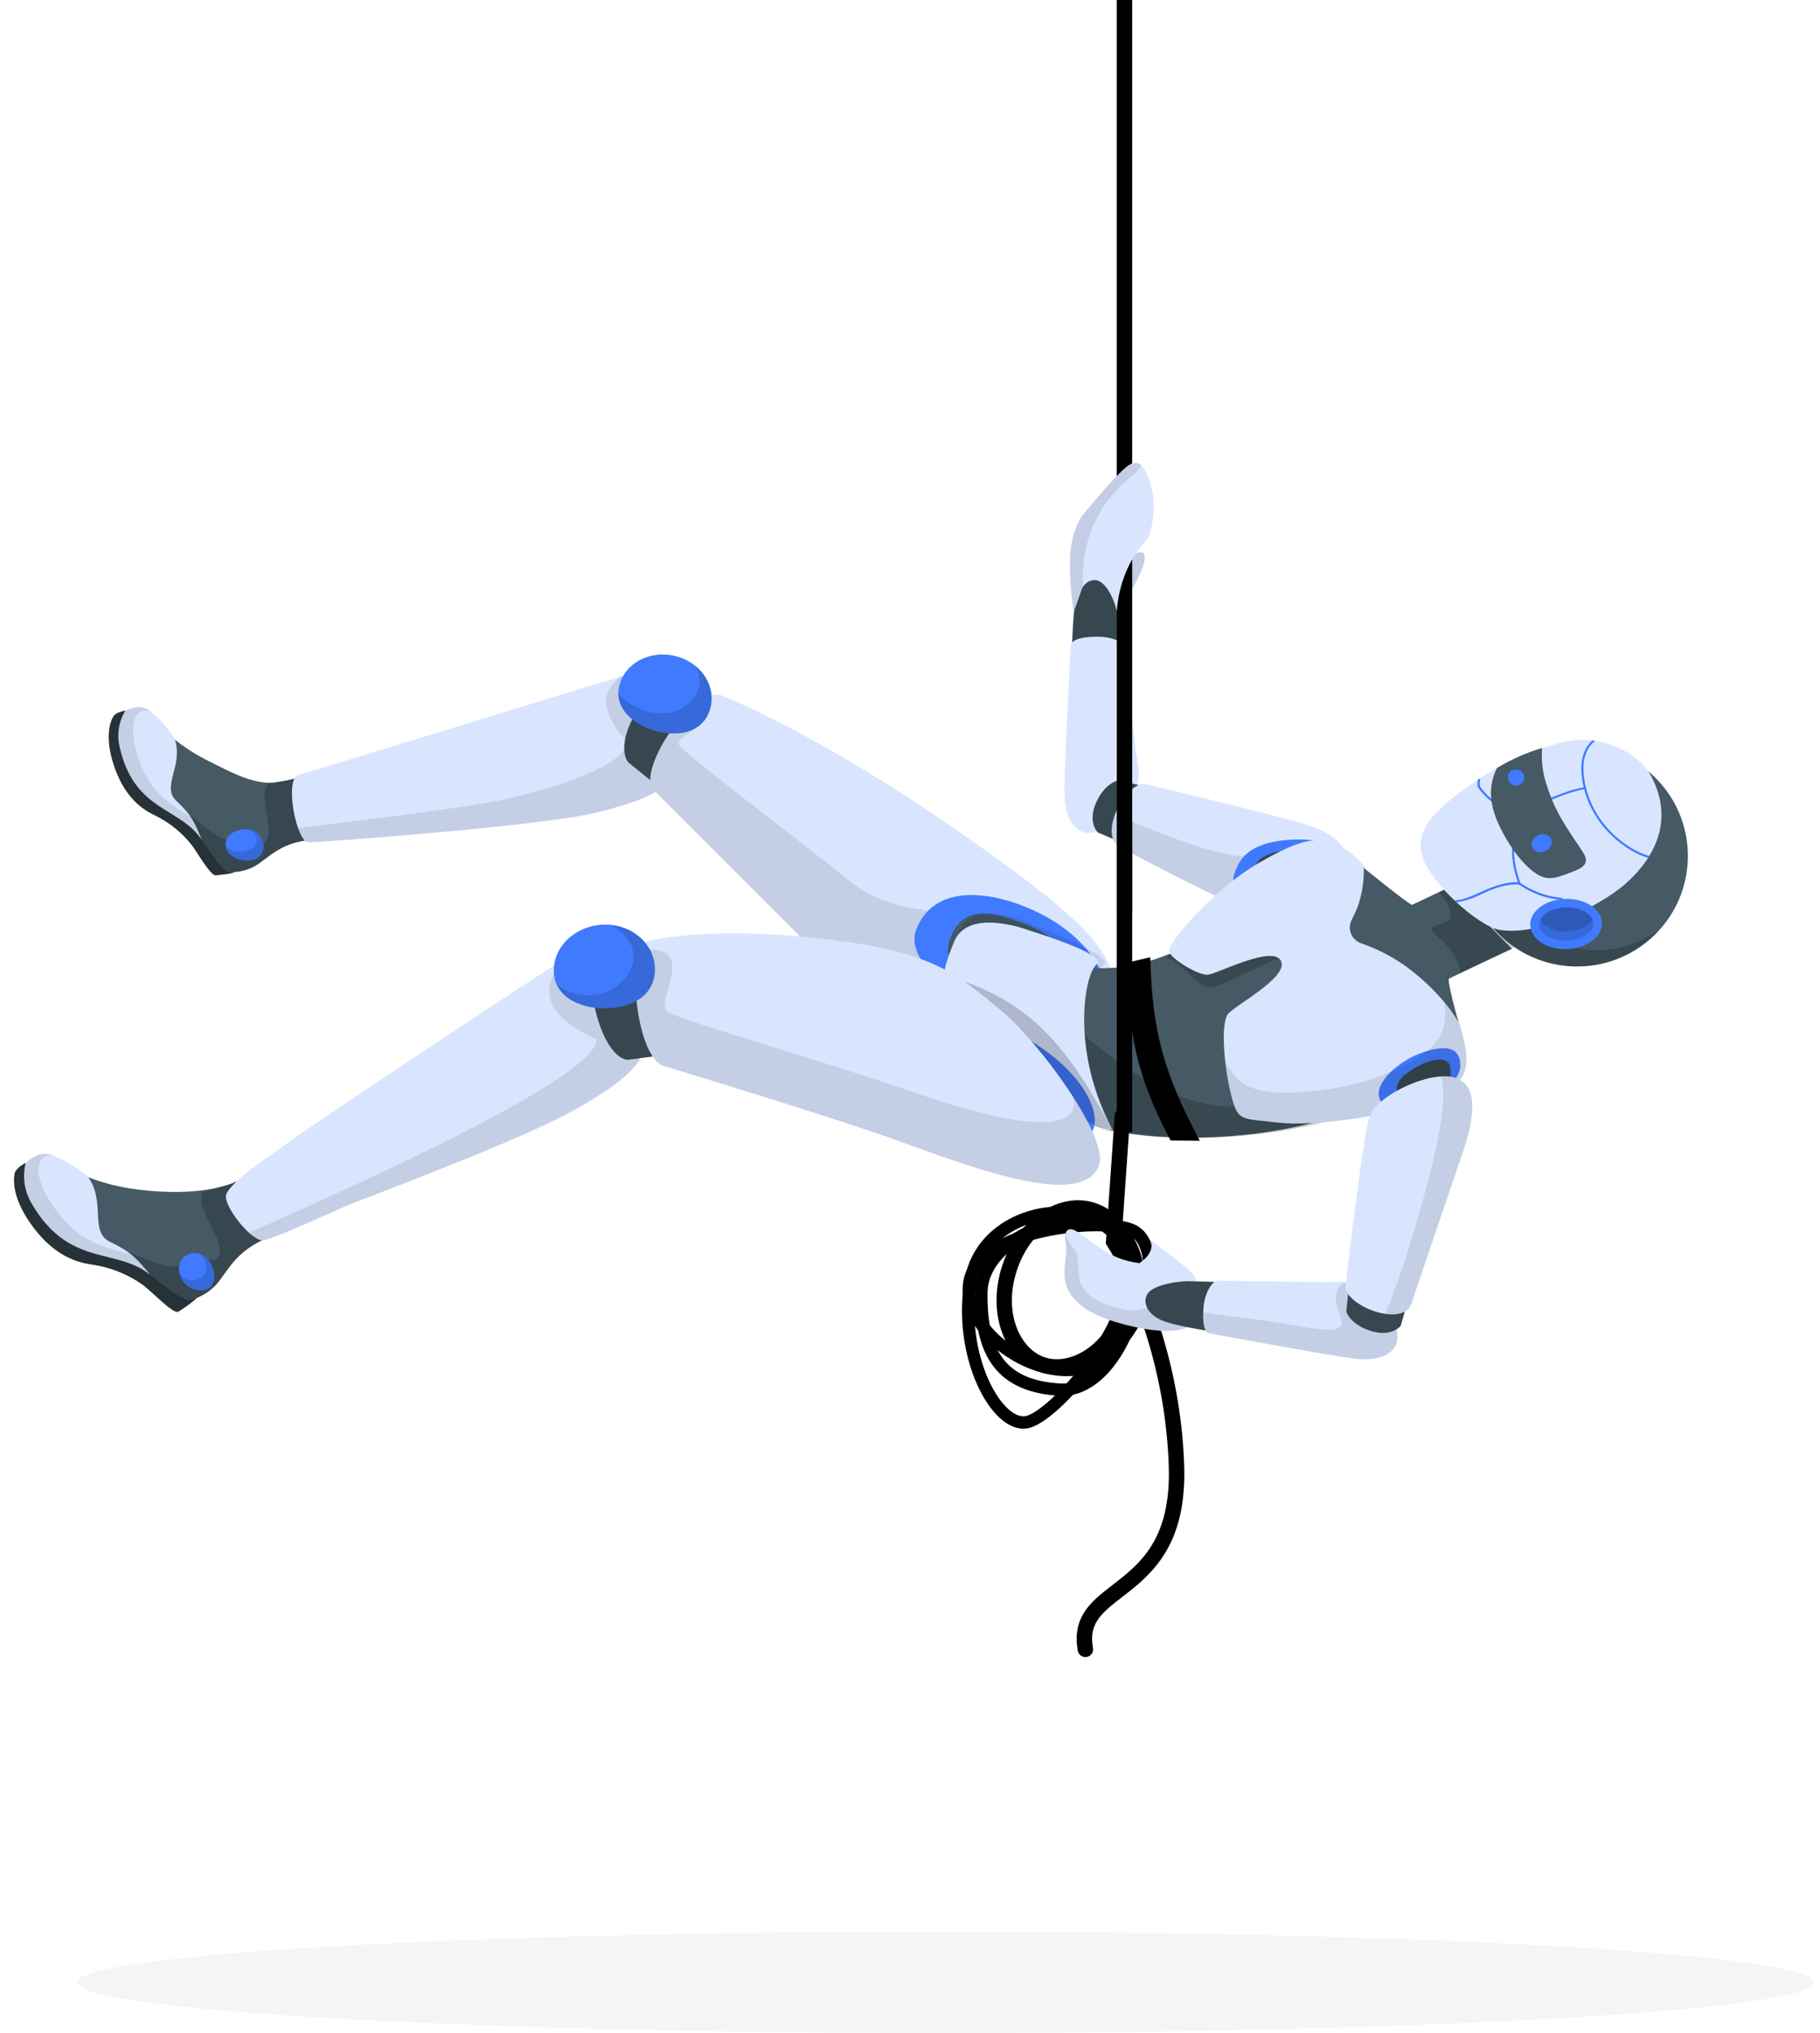 <svg width="214" height="239" viewBox="0 0 214 239" fill="none" xmlns="http://www.w3.org/2000/svg">
<path d="M23.133 152.599C22.779 152.971 21.367 154.009 20.901 154.222C20.324 154.412 18.083 152.073 16.829 151.073C15.036 149.798 12.964 148.97 10.786 148.658C8.468 148.344 5.961 147.184 3.631 143.895C1.302 140.607 1.586 138.439 1.75 137.859C1.914 137.279 2.986 136.715 2.986 136.715L23.133 152.599Z" fill="#263238"/>
<path d="M31.074 145.663C28.107 147.065 27.191 148.637 25.999 150.262C25.113 151.576 23.761 152.504 22.217 152.858C19.888 152.168 17.307 148.916 14.284 147.881C12.668 147.323 8.963 147.209 7.482 144.562C6.001 141.914 7.684 137.183 7.684 137.183C9.976 138.387 12.442 139.225 14.993 139.664C19.508 140.384 24.447 140.348 27.893 138.897L31.074 145.663Z" fill="#455A64"/>
<path d="M13.743 146.764C16.578 147.535 20.026 149.585 21.111 148.669C22.196 147.754 24.961 148.147 24.961 148.147C24.961 148.147 27.079 148.211 24.779 144.054C23.537 141.813 23.567 140.696 23.855 140.141C24.485 139.866 27.175 139.326 27.712 138.897L31.078 145.66C28.111 147.062 27.195 148.634 26.004 150.259C25.118 151.573 23.766 152.501 22.221 152.855C19.892 152.165 17.311 148.913 14.288 147.878C13.602 147.655 12.493 147.477 11.353 147.157C12.085 146.767 12.925 146.629 13.743 146.764Z" fill="#37474F"/>
<path d="M17.633 149.824C16.07 147.94 15.417 147.174 12.934 145.988C10.451 144.803 12.532 141.198 10.26 138.239C9.049 137.248 7.703 136.435 6.262 135.826C5.169 135.423 4.29 135.608 3.015 136.716C2.804 137.566 2.771 138.45 2.919 139.313C3.067 140.175 3.393 140.998 3.874 141.729C6.465 146.113 9.629 147.005 12.209 147.659C14.79 148.312 15.983 148.608 17.633 149.824Z" fill="#D9E5FF"/>
<path opacity="0.1" d="M6.664 142.367C9.647 146.343 12.944 146.763 15.402 147.454C16.226 148.164 16.974 148.958 17.632 149.824C15.982 148.607 14.755 148.314 12.179 147.658C9.603 147.001 6.435 146.112 3.844 141.728C3.362 140.997 3.037 140.174 2.889 139.312C2.741 138.449 2.774 137.565 2.985 136.715C4.27 135.621 5.149 135.436 6.231 135.825C4.09 135.628 3.684 138.396 6.664 142.367Z" fill="black"/>
<path d="M24.972 148.953C25.427 150.146 25.22 151.387 24.071 151.662C23.483 151.763 22.852 151.646 22.314 151.335C21.777 151.024 21.375 150.545 21.197 150C20.742 148.808 21.278 147.626 22.423 147.353C23.568 147.08 24.511 147.758 24.972 148.953Z" fill="#407BFF"/>
<path opacity="0.15" d="M24.972 148.953C24.638 148.083 24.044 147.491 23.312 147.326C24.284 147.873 24.854 149.646 23.4 150.31C22.087 150.892 21.267 150.067 21.068 149.475C21.095 149.646 21.139 149.817 21.201 149.984C21.38 150.528 21.781 151.007 22.318 151.318C22.856 151.629 23.487 151.746 24.075 151.645C25.219 151.387 25.426 150.146 24.972 148.953Z" fill="black"/>
<path d="M27.518 102.542C27.117 102.764 25.797 102.848 25.341 102.904C24.799 102.912 23.484 100.716 22.682 99.524C21.493 97.952 19.947 96.687 18.172 95.835C16.279 94.943 14.451 93.277 13.343 89.841C12.235 86.405 13.058 84.629 13.352 84.178C13.647 83.727 14.712 83.534 14.712 83.534L27.518 102.542Z" fill="#263238"/>
<path d="M36.28 98.735C33.374 99.134 32.172 100.23 30.721 101.298C29.614 102.182 28.212 102.611 26.8 102.498C24.998 101.282 23.666 97.81 21.363 96.112C20.135 95.201 17.004 94.106 16.449 91.447C15.893 88.787 18.595 85.197 18.595 85.197C20.227 86.843 22.107 88.222 24.166 89.284C27.825 91.113 30.69 92.816 34.284 91.664L36.28 98.735Z" fill="#455A64"/>
<path d="M21.201 95.012C23.413 96.433 25.806 99.112 26.977 98.622C28.147 98.132 30.401 99.212 30.401 99.212C30.401 99.212 32.19 99.836 31.34 95.667C30.88 93.418 31.204 92.471 31.598 92.075C32.209 92.01 34.199 91.7 34.772 91.478L36.284 98.733C33.378 99.133 32.176 100.229 30.725 101.297C29.618 102.181 28.217 102.61 26.805 102.497C25.002 101.281 23.67 97.808 21.368 96.111C20.842 95.736 19.944 95.285 19.057 94.705C19.786 94.569 20.539 94.677 21.201 95.012Z" fill="#37474F"/>
<path d="M23.702 98.673C22.872 96.643 22.52 95.813 20.719 94.132C18.918 92.451 21.657 89.932 20.51 86.793C19.742 85.62 18.811 84.564 17.744 83.656C16.92 83.017 16.121 82.939 14.737 83.542C14.33 84.211 14.065 84.958 13.961 85.735C13.856 86.511 13.914 87.302 14.13 88.056C15.167 92.498 17.627 94.112 19.654 95.364C21.68 96.616 22.619 97.19 23.702 98.673Z" fill="#D9E5FF"/>
<path opacity="0.1" d="M16.338 89.352C17.82 93.551 20.52 94.797 22.432 96.049C22.945 96.877 23.371 97.756 23.701 98.673C22.619 97.19 21.65 96.609 19.628 95.355C17.607 94.102 15.142 92.49 14.104 88.047C13.888 87.293 13.831 86.503 13.935 85.726C14.04 84.949 14.304 84.203 14.711 83.534C16.1 82.945 16.9 83.023 17.719 83.647C15.945 82.903 14.858 85.157 16.338 89.352Z" fill="black"/>
<path d="M30.933 98.97C31.195 99.971 30.718 100.978 29.399 101.143C28.732 101.196 28.061 101.067 27.532 100.784C27.002 100.502 26.656 100.088 26.569 99.632C26.307 98.631 27.133 97.69 28.447 97.526C29.761 97.362 30.664 97.966 30.933 98.97Z" fill="#407BFF"/>
<path opacity="0.15" d="M30.932 98.969C30.739 98.239 30.203 97.722 29.431 97.549C30.391 98.049 30.663 99.532 28.932 100C27.37 100.409 26.634 99.69 26.533 99.195C26.527 99.337 26.542 99.478 26.577 99.618C26.665 100.074 27.011 100.488 27.54 100.77C28.069 101.053 28.74 101.182 29.408 101.13C30.718 100.978 31.194 99.971 30.932 98.969Z" fill="black"/>
<path d="M78.781 90.378C79.275 92.263 76.907 93.896 69.901 95.573C63.648 97.072 38.163 98.993 36.277 99.019C34.837 99.038 33.389 91.528 35.112 91.077C37.976 90.32 68.026 80.994 71.476 79.998C74.925 79.002 75.659 78.678 76.581 80.357C77.502 82.035 78.781 90.378 78.781 90.378Z" fill="#D9E5FF"/>
<path opacity="0.1" d="M76.56 80.361C77.477 82.045 78.783 90.388 78.783 90.388C79.277 92.273 76.91 93.906 69.904 95.584C63.65 97.082 38.165 99.003 36.279 99.029C35.84 99.034 35.395 98.33 35.042 97.342C40.604 96.683 53.975 95.05 58.84 94.073C65.055 92.825 76.592 89.096 72.861 86.218C70.222 82.433 71.256 81.318 72.861 79.508C73.381 79.354 73.699 79.58 73.949 79.508C77.38 78.504 75.638 78.682 76.56 80.361Z" fill="black"/>
<path d="M78.871 93.656L74.026 89.749C73.21 89.19 72.795 86.515 75.34 82.932C77.531 79.847 79.823 80.211 79.823 80.211L87.673 84.139L78.871 93.656Z" fill="#37474F"/>
<path d="M130.081 112.731C128.579 110.084 126.005 106.783 110.435 96.193C94.864 85.604 84.817 81.738 84.817 81.738C81.339 80.666 74.812 90.706 76.847 92.853L103.959 119.991C110.801 125.717 137.707 126.16 130.081 112.731Z" fill="#D9E5FF"/>
<path opacity="0.1" d="M103.959 119.991L76.846 92.853C75.328 91.244 78.63 85.159 81.835 82.697C81.884 82.739 81.929 82.785 81.97 82.835C84.13 85.467 79.344 86.526 79.807 87.524C80.27 88.522 94.811 99.409 99.513 103.277C105.723 108.394 111.944 106.254 119.327 109.141C123.481 110.849 127.458 112.957 131.202 115.437C133.894 126.065 110.306 125.301 103.959 119.991Z" fill="black"/>
<path d="M129.779 117.246C130.571 115.247 128.435 110.962 123.518 108.06C118.601 105.158 110.098 102.978 107.706 109.351C105.314 115.724 126.495 126.586 129.779 117.246Z" fill="#407BFF"/>
<path d="M125.023 115.018C125.694 113.31 125.806 110.688 120.4 108.578C115.872 106.82 113.161 106.713 111.708 110.337C109.546 115.714 122.227 122.956 125.023 115.018Z" fill="#455A64"/>
<path d="M77.653 86.055C74.667 85.439 72.234 83.41 72.782 80.758C73.33 78.106 76.188 76.451 79.174 77.067C82.16 77.684 84.135 80.331 83.587 82.983C83.039 85.635 80.634 86.666 77.653 86.055Z" fill="#407BFF"/>
<path opacity="0.15" d="M81.094 82.583C78.501 85.144 74 83.386 72.713 81.442C72.676 83.756 74.931 85.493 77.652 86.056C80.634 86.667 83.038 85.635 83.586 82.983C83.744 82.105 83.656 81.2 83.331 80.369C83.005 79.538 82.456 78.813 81.744 78.276C82.163 78.954 82.328 79.76 82.209 80.549C82.09 81.338 81.695 82.059 81.094 82.583Z" fill="black"/>
<path opacity="0.1" d="M129.779 113.446C131.291 112.413 121.818 108.89 121.818 108.89C121.818 108.89 114.824 105.313 112.95 109.208C110.564 114.165 110.995 116.847 112.553 119.368C114.787 122.989 116.947 124.358 118.574 125.289C119.98 126.07 129.087 133.501 130.947 133.078C126.297 123.446 128.267 114.478 129.779 113.446Z" fill="black"/>
<path d="M126.033 77.647C126.033 77.647 126.038 72.313 126.55 70.317C127.09 68.199 128.936 67.366 130.007 68.713C131.077 70.059 131.501 72.611 131.501 72.611L132.037 77.412L126.033 77.647Z" fill="#37474F"/>
<path d="M128.822 97.797C126.69 98.389 125.196 96.562 125.167 93.223C125.139 89.885 125.909 75.913 125.909 75.913C125.923 75.385 126.692 74.88 128.848 74.848C130.827 74.815 132.103 75.476 132.108 76.134C132.108 76.134 133.515 88.519 133.816 90.014C134.363 93.092 131.736 96.985 128.822 97.797Z" fill="#D9E5FF"/>
<path d="M131.824 99.028L129.078 97.863C129.078 97.863 127.831 96.629 128.92 94.271C129.97 91.997 131.471 91.747 131.471 91.747L135.368 92.609L131.824 99.028Z" fill="#37474F"/>
<path d="M158.386 103.472C158.991 99.986 157.475 98.391 154.379 97.196C151.915 96.253 134.576 92.153 134.576 92.153C132.52 91.963 129.263 97.626 131.416 99.437C131.416 99.437 144.866 106.684 148.659 107.695C153.424 108.95 157.877 106.436 158.386 103.472Z" fill="#D9E5FF"/>
<path opacity="0.1" d="M131.064 95.879C130.564 97.266 130.522 98.684 131.415 99.437C131.415 99.437 144.865 106.679 148.662 107.69C148.749 107.713 148.839 107.726 148.926 107.749L149.444 106.276C149.378 106.288 149.313 106.275 149.243 106.268C146.422 106.123 143.612 104.95 145.776 101.324C145.935 101.062 146.125 100.821 146.342 100.606C143.135 100.938 133.334 96.614 131.064 95.879Z" fill="black"/>
<path d="M157.398 103.144C158.323 101.495 157.127 99.245 154.858 98.841C153.728 98.64 147.673 98.16 145.776 101.324C143.606 104.946 146.418 106.123 149.24 106.274C152.062 106.424 156.211 106.117 157.398 103.144Z" fill="#3F7AFC"/>
<path d="M147.647 102.214C146.83 103.566 148.244 105.082 150.677 105.559C153.11 106.037 155.913 103.804 156.392 102.488C156.929 101.012 155.815 99.812 152.597 99.868C149.129 99.936 147.421 101.064 147.647 102.214Z" fill="#37474F"/>
<path d="M134.134 64.931C135.626 64.952 133.311 69.452 131.311 71.823C131.237 71.694 131.311 71.278 130.585 69.646C130.141 68.646 129.316 68.558 131.022 67.692C132.728 66.826 132.642 64.909 134.134 64.931Z" fill="#C3CEE5"/>
<path d="M121.668 112.609C127.883 113.976 135.483 116.849 150.979 103.112C155.354 99.233 159.645 101.644 162.896 106.32C162.746 106.478 162.616 106.632 162.507 106.786C162.025 107.501 161.989 108.306 162.395 109.179C162.967 110.191 164.256 111.344 166.205 112.881C167.07 115.324 167.589 117.805 167.643 119.949C168.045 136.075 128.312 135.581 126.875 130.872C120.528 130.017 122.161 115.46 121.668 112.609Z" fill="#455A64"/>
<path fill-rule="evenodd" clip-rule="evenodd" d="M131.312 133.126L131.312 7.92794e-08L133.125 0L133.125 133.126L131.312 133.126Z" fill="black"/>
<path d="M137.64 134.07C133.747 126.73 132.622 121.634 132.56 113.164L135.251 112.533C135.478 121.206 136.791 126.044 141.075 134.106L137.64 134.07Z" fill="black"/>
<path fill-rule="evenodd" clip-rule="evenodd" d="M127.952 142.759C129.836 142.929 131.602 143.59 132.8 144.923C134.001 146.259 134.494 148.186 134.513 150.21C134.531 152.248 134.071 154.478 133.26 156.532C132.448 158.585 131.268 160.506 129.811 161.899C128.352 163.293 126.564 164.201 124.575 164.086C120.99 163.877 118.427 162.756 116.803 160.622C115.203 158.521 114.62 155.572 114.663 151.949C114.711 147.927 118.263 144.957 122.056 143.596C123.984 142.904 126.062 142.589 127.952 142.759ZM122.546 144.962C118.962 146.248 116.151 148.86 116.114 151.967C116.072 155.472 116.649 158.025 117.957 159.743C119.241 161.429 121.334 162.444 124.659 162.637C126.124 162.722 127.538 162.063 128.808 160.85C130.079 159.636 131.156 157.908 131.91 155.999C132.664 154.092 133.078 152.047 133.062 150.223C133.045 148.386 132.594 146.864 131.721 145.893C130.845 144.918 129.476 144.353 127.822 144.204C126.172 144.056 124.307 144.33 122.546 144.962Z" fill="black"/>
<path fill-rule="evenodd" clip-rule="evenodd" d="M114.604 155.833C113.545 154.239 112.962 152.415 113.272 150.595C113.591 148.724 114.915 147.299 116.603 146.249C118.296 145.197 120.447 144.461 122.624 143.988C124.807 143.514 127.06 143.295 128.984 143.3C130.868 143.305 132.562 143.524 133.544 144.016C134.612 144.551 135.271 145.607 135.598 146.831C135.926 148.06 135.944 149.536 135.672 151.074C135.129 154.149 133.401 157.617 130.367 160.095C127.135 162.734 122.515 161.961 119.011 159.895C117.234 158.847 115.665 157.43 114.604 155.833ZM119.747 158.645C123.03 160.58 126.911 161.044 129.449 158.971C132.186 156.736 133.754 153.591 134.243 150.821C134.488 149.437 134.457 148.182 134.196 147.205C133.934 146.224 133.466 145.6 132.894 145.313C132.236 144.984 130.841 144.756 128.98 144.751C127.16 144.746 125.012 144.954 122.932 145.406C120.846 145.859 118.871 146.548 117.369 147.482C115.863 148.418 114.924 149.54 114.703 150.839C114.473 152.189 114.889 153.641 115.812 155.03C116.734 156.418 118.13 157.692 119.747 158.645Z" fill="black"/>
<path fill-rule="evenodd" clip-rule="evenodd" d="M132.033 130.283C132.533 130.318 132.91 130.751 132.875 131.25L131.871 145.735C134.307 149.619 138.872 159.857 139.242 172.412C139.362 176.492 138.638 179.465 137.457 181.748C136.278 184.029 134.679 185.553 133.174 186.777C132.776 187.102 132.335 187.443 131.92 187.764C131.606 188.006 131.308 188.237 131.055 188.44C130.407 188.958 129.862 189.44 129.435 189.948C128.628 190.906 128.198 191.997 128.515 193.736C128.605 194.229 128.278 194.701 127.785 194.791C127.293 194.881 126.82 194.554 126.731 194.061C126.311 191.763 126.91 190.13 128.047 188.78C128.591 188.134 129.247 187.564 129.921 187.024C130.251 186.76 130.556 186.525 130.862 186.289C131.236 186.001 131.61 185.712 132.029 185.371C133.446 184.218 134.83 182.88 135.846 180.915C136.86 178.954 137.542 176.297 137.429 172.465C137.062 159.99 132.413 149.89 130.185 146.465L130.02 146.211L131.066 131.125C131.101 130.625 131.534 130.248 132.033 130.283Z" fill="black"/>
<path d="M111.19 239C167.59 239 213.311 236.331 213.311 233.038C213.311 229.745 167.59 227.076 111.19 227.076C54.79 227.076 9.068 229.745 9.068 233.038C9.068 236.331 54.79 239 111.19 239Z" fill="#F5F5F5"/>
<path fill-rule="evenodd" clip-rule="evenodd" d="M122.429 142.018C126.517 141.306 131.04 142.617 132.795 146.46C133.679 148.394 133.551 150.664 132.898 152.908C132.243 155.162 131.034 157.478 129.629 159.579C128.223 161.683 126.601 163.601 125.094 165.059C124.34 165.787 123.607 166.409 122.936 166.883C122.276 167.349 121.63 167.707 121.054 167.857C119.821 168.177 118.61 167.639 117.599 166.734C116.579 165.821 115.651 164.447 114.91 162.801C113.427 159.506 112.621 154.961 113.43 150.371C114.28 145.551 118.308 142.736 122.429 142.018ZM122.678 143.448C118.976 144.092 115.574 146.57 114.859 150.623C114.104 154.907 114.862 159.158 116.234 162.206C116.921 163.732 117.743 164.916 118.566 165.653C119.398 166.397 120.123 166.599 120.689 166.452C121.013 166.368 121.491 166.128 122.098 165.698C122.694 165.278 123.37 164.707 124.085 164.015C125.516 162.632 127.072 160.794 128.423 158.773C129.776 156.749 130.904 154.569 131.505 152.503C132.108 150.428 132.156 148.553 131.476 147.062C130.102 144.056 126.412 142.797 122.678 143.448Z" fill="black"/>
<path d="M123.15 136.028C124.243 128.022 122.79 124.154 116.621 118.979C123.224 122.418 124.906 127.06 125.145 135.302L123.15 136.028Z" fill="black" fill-opacity="0.1"/>
<path fill-rule="evenodd" clip-rule="evenodd" d="M122.903 159.582C125.834 160.519 129.941 158.25 131.533 153.274C133.125 148.297 131.097 144.066 128.166 143.128C125.235 142.191 121.128 144.46 119.537 149.436C117.945 154.413 119.972 158.644 122.903 159.582ZM122.351 161.309C126.617 162.674 131.502 159.324 133.26 153.826C135.019 148.329 132.986 142.766 128.719 141.401C124.452 140.036 119.568 143.386 117.809 148.884C116.051 154.381 118.084 159.944 122.351 161.309Z" fill="black"/>
<path fill-rule="evenodd" clip-rule="evenodd" d="M131.312 107.371V96.67H133.125V107.371H131.312Z" fill="black"/>
<path d="M128.954 113.356C130.405 112.231 120.974 109.366 120.974 109.366C120.974 109.366 113.933 106.645 112.223 110.636C110.046 115.714 110.606 117.985 112.223 120.382C114.542 123.827 116.712 125.042 118.343 125.857C119.751 126.539 128.954 133.307 130.768 132.763C125.871 123.513 127.503 114.481 128.954 113.356Z" fill="#D9E5FF"/>
<path opacity="0.2" d="M166.497 121.518C151.495 131.012 142.557 134.758 127.503 121.699C128.01 125.879 128.706 128.26 130.767 132.582C139.111 135.121 158.336 133.851 168.492 126.234C168.492 120.248 166.497 121.518 166.497 121.518Z" fill="black"/>
<path opacity="0.2" d="M153.51 109.974C154.116 110.922 154.481 112.006 154.571 113.128C152.673 111.021 148.784 113.351 145.257 114.977C141.205 116.86 141.984 116.255 138.018 112.902L137.12 112.604L141.018 108.61C141.018 108.61 150.018 105.201 153.51 109.974Z" fill="black"/>
<path d="M127.82 60.082C124.529 62.871 126.234 71.823 126.234 71.823C126.415 71.093 126.987 68.113 128.773 68.195C130.277 68.264 131.312 71.46 131.312 71.823C131.774 66.091 134.982 63.322 134.982 63.322C134.982 63.322 136.137 60.58 135.444 57.59C133.769 50.363 131.054 57.34 127.82 60.082Z" fill="#D9E5FF"/>
<path d="M171.418 119.738C172.888 124.544 173.352 127.071 168.687 129.139C164.022 131.208 154.349 132.46 150.25 131.969C145.988 131.46 145.57 131.871 144.811 128.905C143.85 125.153 143.523 120.214 144.419 119.169C145.315 118.124 151.635 114.8 150.604 112.935C149.573 111.069 143.132 114.497 142.001 114.588C140.87 114.679 137.457 112.596 137.431 111.75C137.405 110.903 142.336 104.813 147.828 101.558C154.383 97.689 156.594 97.987 160.198 101.525L171.418 119.738Z" fill="#D9E5FF"/>
<path d="M171.71 125.185C171.668 123.177 170.041 122.634 166.789 123.905C164.439 124.824 161.702 127.207 162.16 128.998C162.591 130.685 164.639 130.096 167.432 129.214C168.992 128.737 171.75 127.199 171.71 125.185Z" fill="#407BFF"/>
<path d="M170.523 125.462C170.346 124.203 168.603 124.358 166.844 125.29C165.084 126.222 164.059 127.135 164.286 128.239C164.617 129.866 166.474 130.968 168.39 130.09C170.02 129.341 170.719 127.554 170.523 125.462Z" fill="#37474F"/>
<path opacity="0.1" d="M169.689 116.938L171.393 119.69C172.871 124.49 173.34 127.015 168.682 129.092C164.023 131.169 154.368 132.457 150.271 131.974C146.01 131.474 145.593 131.886 144.829 128.923C144.483 127.559 144.232 126.173 144.075 124.775C145.201 126.866 146.415 128.806 152.809 128.407C159.204 128.008 163.71 126.225 166.87 124.203C169.734 122.348 170.318 120.496 169.689 116.938Z" fill="black"/>
<path d="M139.476 156.068C138.761 156.409 137.531 156.623 135.25 156.319C132.97 156.015 129.264 155.068 127.44 153.705C125.617 152.342 125.144 151.024 125.167 149.522C125.19 148.02 125.507 147.389 125.31 146.246C125.007 144.604 125.597 144.008 126.907 144.961C128.217 145.914 130.004 147.264 131.326 147.808C132.177 148.153 133.07 148.383 133.982 148.493C136.027 147.091 135.25 145.822 135.25 145.822C136.48 146.634 138.265 148.068 139.361 148.917C140.458 149.767 141.077 150.494 140.884 153.028C140.691 155.563 140.304 155.649 139.476 156.068Z" fill="#D9E5FF"/>
<path opacity="0.1" d="M127.441 153.704C125.584 152.334 125.144 151.023 125.167 149.522C125.19 148.02 125.508 147.389 125.311 146.246C125.144 145.332 125.252 144.743 125.603 144.562C125.071 145.22 125.677 146.057 126.332 146.888C126.986 147.718 126.654 149.929 126.985 150.638C127.421 151.568 127.887 152.842 131.288 153.742C134.689 154.642 135.18 153.258 138.169 152.489L140.908 152.784L140.891 153.009C140.698 155.534 140.317 155.674 139.492 156.064C138.777 156.404 137.546 156.619 135.265 156.315C132.985 156.011 129.265 155.067 127.441 153.704Z" fill="black"/>
<path d="M143.863 156.744C143.863 156.744 138.55 156.016 136.634 155.229C134.605 154.404 134.031 152.457 135.506 151.572C136.98 150.687 139.588 150.611 139.588 150.611L144.437 150.735L143.863 156.744Z" fill="#37474F"/>
<path d="M164.29 156.697C164.605 158.894 162.582 160.132 159.241 159.714C155.9 159.295 142.12 156.732 142.12 156.732C141.646 156.628 141.322 155.5 141.529 153.545C141.736 151.589 142.745 150.548 143.141 150.55C143.141 150.55 155.701 150.77 157.22 150.693C160.36 150.542 163.879 153.682 164.29 156.697Z" fill="#D9E5FF"/>
<path opacity="0.1" d="M158.141 150.744C161.002 151.155 163.919 153.97 164.29 156.692C164.605 158.889 162.582 160.128 159.241 159.709C155.9 159.29 142.12 156.727 142.12 156.727C141.693 156.636 141.407 155.771 141.474 154.268C143.466 154.622 146.153 154.899 148.514 155.224C154.107 156.002 158.815 157.455 157.589 154.769C156.671 152.771 157.128 151.148 158.141 150.744Z" fill="black"/>
<path d="M165.528 152.982L164.697 155.864C164.697 155.864 163.616 157.25 161.116 156.446C158.718 155.653 158.307 154.217 158.307 154.217L158.69 150.218L165.528 152.982Z" fill="#37474F"/>
<path d="M171.082 126.693C168.2 125.789 161.874 128.758 161.036 131.267C160.199 133.777 158.197 151.287 158.197 151.287C158.253 153.361 164.29 155.936 165.843 153.577C165.843 153.577 170.734 139.141 172.022 135.392C173.31 131.642 173.966 127.602 171.082 126.693Z" fill="#D9E5FF"/>
<path opacity="0.1" d="M171.082 126.693C173.966 127.602 173.308 131.649 172.022 135.392C170.736 139.135 165.843 153.577 165.843 153.577C165.275 154.438 164.101 154.634 162.853 154.447C163.511 152.985 164.854 149.624 166.786 142.926C168.99 135.259 170.311 129.202 169.425 126.547C169.981 126.495 170.543 126.545 171.082 126.693Z" fill="black"/>
<path d="M134.033 54.592C135.121 55.499 126.959 58.038 127.322 68.921L126.234 72.004C125.641 66.586 125.466 63.719 127.141 60.759C132.123 54.699 133.126 54.048 134.033 54.592Z" fill="#C3CEE5"/>
<path d="M116.61 120.807C117.666 120.023 122.357 122.77 124.814 125.046C128.56 128.511 129.406 131.803 128.226 133.352C127.046 134.9 122.637 132.64 121.184 131.436C118.712 129.386 114.973 123.514 116.61 120.807Z" fill="#407BFF"/>
<path d="M123.613 134.06C124.707 133.451 125.767 132.782 126.786 132.055C127.772 131.279 126.109 128.922 125.591 128.101C123.972 125.532 121.28 123.17 120.72 123.252C119.357 123.451 117.57 124.773 117.57 124.773L123.613 134.06Z" fill="#455A64"/>
<path d="M177.782 111.539C177.782 111.539 170.667 114.876 170.381 115.04C170.096 115.203 171.489 120.174 171.489 120.174C171.489 120.174 169.803 116.913 165.26 113.561C163.642 112.429 161.875 111.525 160.009 110.876C159.75 110.783 159.514 110.636 159.316 110.445C159.117 110.255 158.962 110.025 158.859 109.77C158.755 109.516 158.707 109.242 158.717 108.968C158.727 108.694 158.795 108.424 158.916 108.178C159.166 107.68 159.418 107.145 159.623 106.65C160.146 105.168 160.394 103.604 160.355 102.033C160.355 102.033 165.837 106.489 166.048 106.369L170.594 104.213L177.782 111.539Z" fill="#455A64"/>
<path d="M176.49 91.174C181.719 86.246 189.964 86.481 194.905 91.699C199.847 96.917 199.614 105.143 194.385 110.071C189.155 114.999 180.91 114.764 175.969 109.546C171.027 104.328 171.261 96.102 176.49 91.174Z" fill="#455A64"/>
<path opacity="0.2" d="M169.183 104.902L171.116 103.971L173.625 102.677C173.625 102.677 175.674 104.56 181.126 109.286C185.117 112.747 190.844 112.335 195.18 109.237C193.075 111.609 190.172 113.132 187.018 113.518C183.865 113.904 180.678 113.126 178.059 111.332C176.103 112.264 171.945 114.256 171.692 114.402C171.692 114.402 171.741 113.334 170.54 111.646C169.338 109.959 166.915 109.095 169.51 108.582C171.815 108.109 169.722 105.52 169.183 104.902Z" fill="black"/>
<path d="M193.913 90.823C196.839 95.858 195.054 100.503 190.968 104.032C188.331 106.306 181.263 110.054 176.388 109.329C173.831 108.936 167.988 103.658 167.178 100.49C166.278 96.996 169.951 94.24 173.763 91.683C176.569 89.773 179.676 88.346 182.954 87.462C187.617 85.998 192.048 88.084 193.913 90.823Z" fill="#D9E5FF"/>
<path d="M174.055 91.513C174.001 91.813 173.983 92.118 174.001 92.422C176.327 95.725 179.356 95.136 179.504 95.091C179.753 94.947 183.787 92.952 186.216 92.553C186.136 92.233 186.072 91.909 186.025 91.583C185.764 89.811 186.053 88.395 186.889 87.389C186.993 87.264 187.106 87.147 187.226 87.037C187.337 87.049 187.443 87.069 187.549 87.083C187.379 87.224 187.223 87.381 187.082 87.551C186.294 88.5 186.023 89.847 186.278 91.547C187.061 96.904 191.466 99.986 193.968 100.637L193.828 100.857C191.968 100.341 189.162 98.576 187.431 95.597C186.919 94.716 186.527 93.77 186.268 92.784C183.904 93.163 179.827 95.195 179.617 95.304C178.783 96.123 177.042 99.209 178.779 103.793C180.238 104.809 181.944 105.416 183.718 105.551L183.707 105.801C181.873 105.667 180.109 105.041 178.602 103.989C178.413 103.964 177.064 103.826 174.758 104.857C174.605 104.945 174.435 105.003 174.294 105.061C173.362 105.559 172.353 105.899 171.309 106.066L171.046 105.823C171.937 105.854 173.057 105.347 174.188 104.838C174.34 104.75 174.51 104.692 174.675 104.615C176.711 103.711 178.005 103.683 178.483 103.714C176.935 99.457 178.312 96.465 179.212 95.359C178.296 95.446 175.74 95.396 173.756 92.511L173.738 92.481L173.721 92.45C173.713 92.189 173.726 91.926 173.76 91.667L173.799 91.644C173.885 91.612 173.968 91.564 174.055 91.513Z" fill="#407BFF"/>
<path d="M187.437 106.73C185.98 105.475 183.322 105.309 181.505 106.359C179.688 107.41 179.399 109.278 180.856 110.533C182.313 111.788 184.976 111.922 186.789 110.874C188.602 109.826 188.911 107.974 187.437 106.73Z" fill="#407BFF"/>
<path opacity="0.15" d="M181.126 109.285C181.233 109.465 181.37 109.626 181.53 109.76C182.678 110.735 184.846 110.859 186.293 110.022C187.252 109.468 187.618 108.675 187.201 107.958C187.094 107.776 186.956 107.614 186.795 107.479C185.649 106.508 183.474 106.383 182.027 107.219C181.067 107.792 180.714 108.577 181.126 109.285Z" fill="black"/>
<path opacity="0.15" d="M186.794 107.479C186.956 107.614 187.093 107.776 187.201 107.958C187.224 107.993 187.245 108.029 187.264 108.067C187.048 108.438 186.734 108.743 186.355 108.947C184.912 109.78 182.729 109.66 181.589 108.68C181.428 108.546 181.292 108.385 181.185 108.205C181.162 108.171 181.141 108.134 181.122 108.097C181.334 107.725 181.648 107.42 182.027 107.219C183.481 106.396 185.657 106.503 186.794 107.479Z" fill="black"/>
<path d="M185.394 99.087C186.051 100.067 186.579 100.726 186.461 101.264C186.308 102.003 185.549 102.25 184 102.82C183.11 103.143 182.224 103.44 181.248 103.034C180.141 102.571 178.543 101.083 177.086 98.574C175.438 95.739 174.626 93.078 176.015 90.288C177.677 89.281 179.46 88.489 181.322 87.929C181.216 89.319 181.372 90.716 181.782 92.049C182.672 94.892 183.579 96.384 185.394 99.087Z" fill="#455A64"/>
<path d="M180.15 99.593C179.934 99.072 180.263 98.442 180.886 98.186C181.508 97.929 182.187 98.143 182.403 98.664C182.619 99.185 182.289 99.815 181.667 100.071C181.045 100.328 180.366 100.114 180.15 99.593Z" fill="#407BFF"/>
<path d="M177.665 90.641C177.523 90.755 177.416 90.906 177.356 91.077C177.297 91.248 177.287 91.433 177.328 91.61C177.37 91.786 177.46 91.948 177.59 92.075C177.719 92.202 177.883 92.29 178.06 92.329C178.238 92.368 178.423 92.356 178.594 92.294C178.765 92.232 178.914 92.123 179.026 91.98C179.137 91.836 179.205 91.664 179.223 91.484C179.24 91.303 179.206 91.121 179.124 90.959C178.972 90.725 178.733 90.561 178.46 90.501C178.187 90.442 177.901 90.492 177.665 90.641Z" fill="#407BFF"/>
<path opacity="0.2" d="M130.767 132.763C125.32 122.687 120.954 117.418 110.998 114.626L110.454 117.347C124.001 128.941 127.684 132.763 130.767 132.763Z" fill="black"/>
<path d="M75.308 122.401C76.39 124.204 74.432 126.615 67.659 130.481C61.633 133.924 43.31 140.666 41.439 141.471C40.177 141.982 32.156 145.804 30.795 145.788C29.433 145.773 26.079 141.571 26.623 140.347C27.349 138.715 32.064 135.632 32.064 135.632C35.246 133.115 61.307 115.945 64.587 113.868C67.867 111.79 68.52 111.237 69.979 112.699C71.437 114.162 75.308 122.401 75.308 122.401Z" fill="#D9E5FF"/>
<path opacity="0.1" d="M70.152 122.21C70.152 125.838 51.264 135.257 29.343 144.882C29.343 144.882 29.887 145.789 31.157 145.789C31.52 145.789 40.588 141.798 40.588 141.798C59.995 134.362 71.649 129.584 75.23 124.568L70.152 118.764L67.431 112.054C67.431 112.054 59.451 117.313 70.152 122.21Z" fill="black"/>
<path d="M78.743 123.936L73.912 124.58C72.88 124.642 71.292 123.257 70.218 119.58C69.144 115.904 69.898 112.631 70.978 112.336L77.682 110.955L78.743 123.936Z" fill="#37474F"/>
<path d="M129.086 137.305C130.961 134.449 122.213 122.413 117.491 118.608C112.769 114.803 110.128 111.855 96.752 110.362C82.635 108.766 76.036 110.677 76.036 110.677C73.585 111.913 74.777 123.983 77.898 125.265C77.898 125.265 95.8 130.692 103.791 133.47C111.782 136.248 126.585 142.431 129.086 137.305Z" fill="#D9E5FF"/>
<path opacity="0.1" d="M126.154 128.914C128.48 132.534 129.975 135.95 129.086 137.305C126.585 142.431 111.79 136.246 103.791 133.47C95.791 130.694 77.898 125.265 77.898 125.265C75.201 124.157 73.951 115 75.237 111.735C76.395 111.554 77.509 111.567 78.237 112.01C80.438 113.344 77.385 117.855 78.332 118.825C79.278 119.795 95.274 124.194 107.759 128.521C120.245 132.847 127.256 133.112 126.154 128.914Z" fill="black"/>
<path d="M71.692 118.518C68.409 118.722 65.303 117.293 65.124 114.376C64.945 111.458 67.459 108.93 70.727 108.708C73.994 108.487 76.811 110.711 76.99 113.628C77.169 116.545 74.97 118.319 71.692 118.518Z" fill="#407BFF"/>
<path opacity="0.15" d="M74.227 113.797C73.155 116.514 68.987 118.373 65.467 115.734C66.374 117.729 68.97 118.69 71.693 118.519C74.971 118.319 77.185 116.563 77.006 113.646C76.849 111.081 74.658 109.069 71.902 108.759C73.008 109.458 75.291 111.079 74.227 113.797Z" fill="black"/>
</svg>
